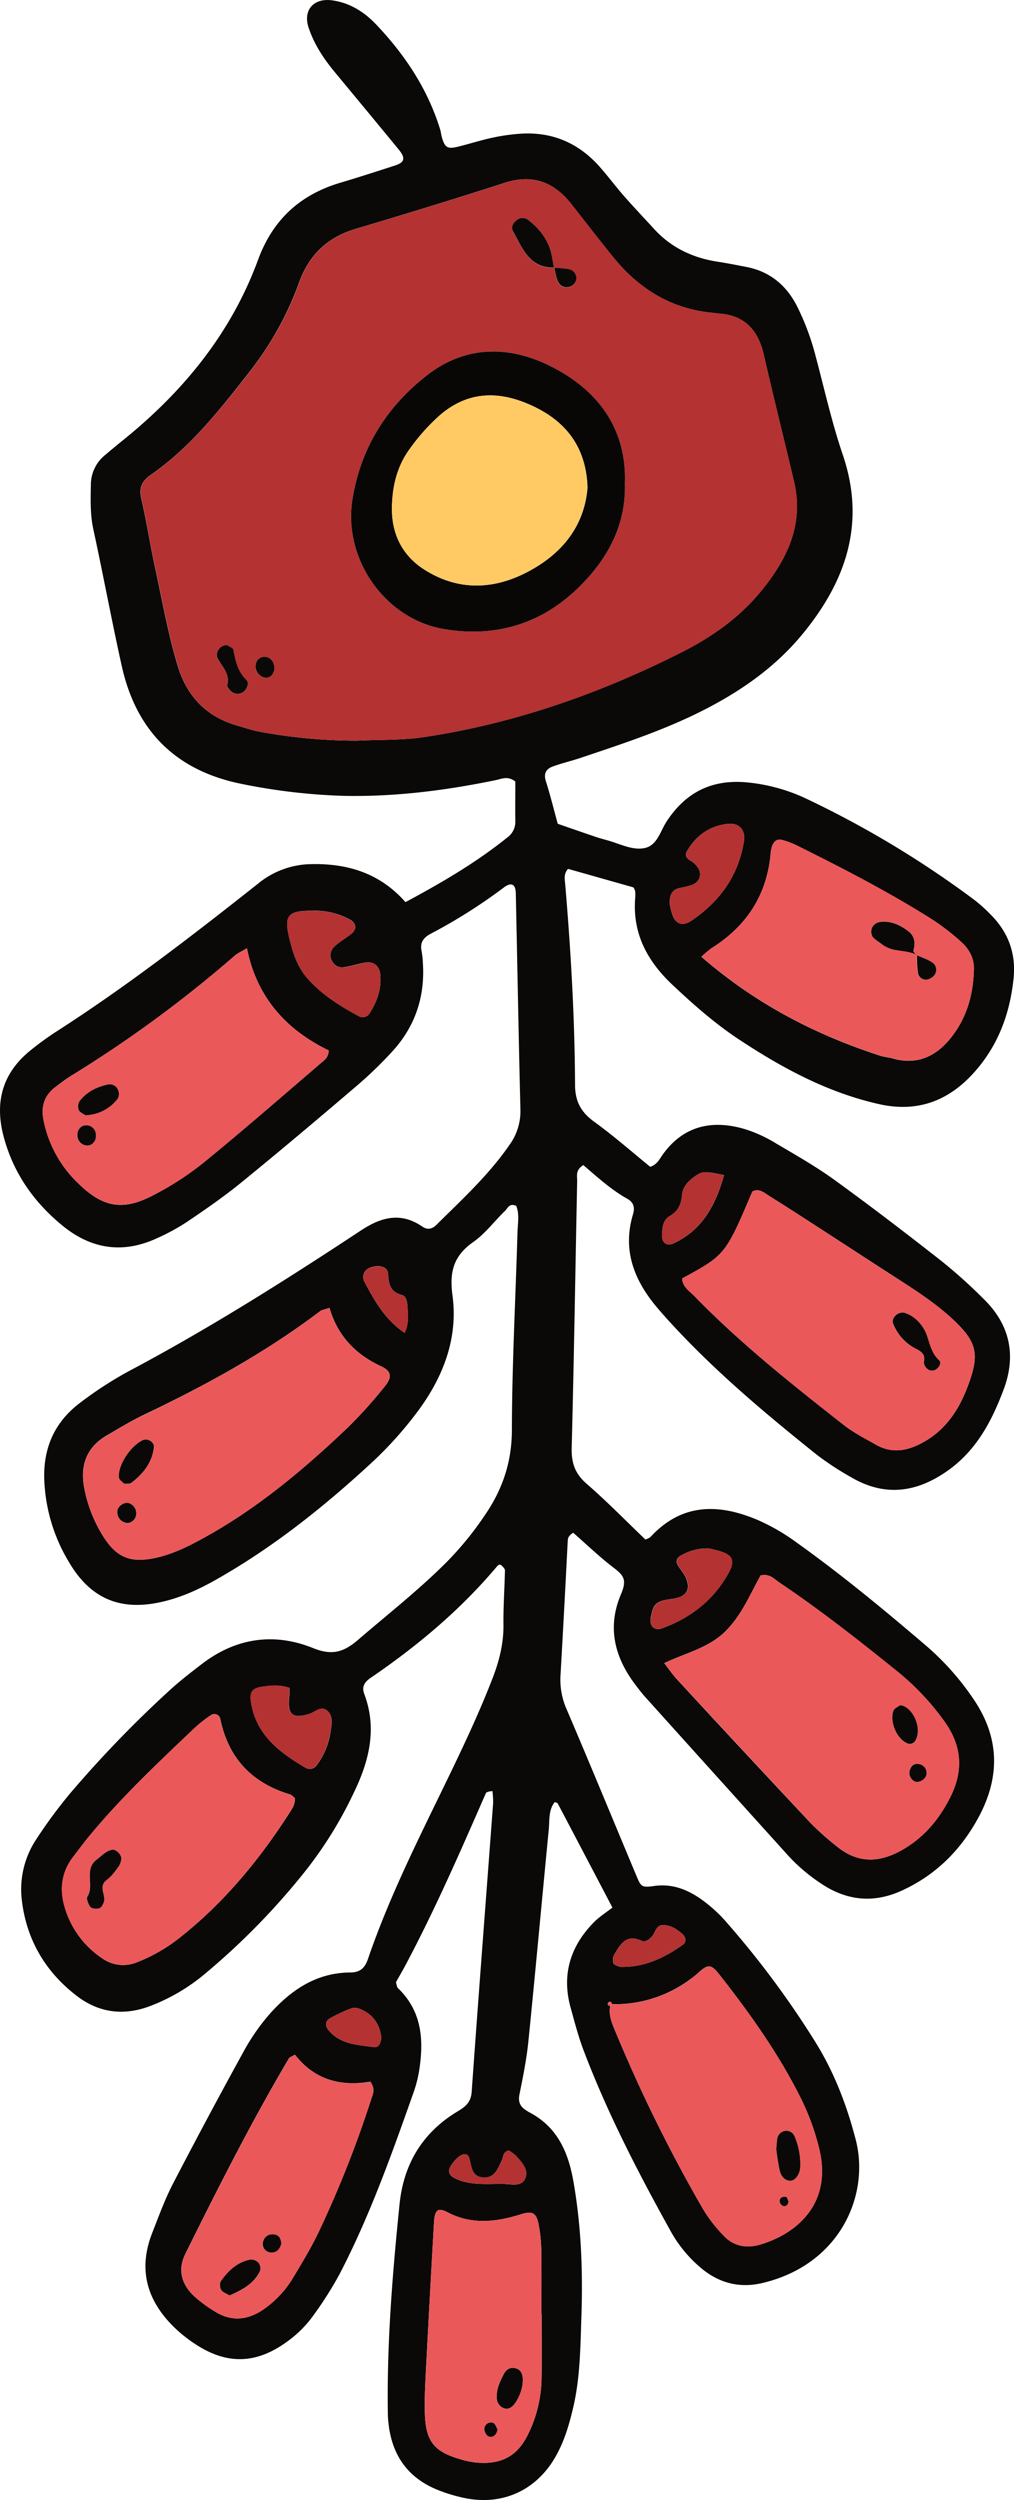 <svg xmlns="http://www.w3.org/2000/svg" width="438.24" height="1080" viewBox="0 0 438.24 1080"><g id="Слой_2" data-name="Слой 2"><g id="set01_540447528"><g id="set01_540447528-2" data-name="set01_540447528"><path d="M387.93 410.49c2.68.45 5.43.65 7.9 1.78h0C393.36 411.14 390.61 410.94 387.93 410.49z" fill="none"/><path d="M396.28 412.45v0L396.11 412.6 396.28 412.45z" fill="none"/><path d="M395.83 412.27a4.09 4.09.0 0 1 .28.33c-.08-.11-.18-.22-.27-.33z" fill="none"/><path d="M33.45 490.89a4.26 4.26.0 0 0 4.44 4 3.71 3.71.0 0 0 1.54-.44 3.77 3.77.0 0 1-1.54.44A4.26 4.26.0 0 1 33.45 490.89z" fill="none"/><path d="M298.08 855.28a54.11 54.11.0 0 1-5.94 3.8A54.11 54.11.0 0 0 298.08 855.28z" fill="none"/><path d="M224.31 1035.17a15.94 15.94.0 0 1-2.16 3.59A15.94 15.94.0 0 0 224.31 1035.17z" fill="none"/><path d="M263.73 866.69l.23-.24z" fill="none"/><path d="M26.79 529.3c12.53 10.33 26.19 12.46 41 5.64A91.08 91.08.0 0 0 81 527.73c8-5.4 15.9-10.87 23.34-16.93 16.69-13.6 33.16-27.48 49.53-41.46a175.23 175.23.0 0 0 15.81-15.26c9.72-10.67 14-23.42 13.1-37.85a40 40 0 0 0-.59-5.47c-.77-3.79 1-5.86 4.24-7.53a230.33 230.33.0 0 0 31.3-19.82c3.25-2.43 5.1-1.5 5.19 2.48.68 31.15 1.22 62.3 2 93.44a24.79 24.79.0 0 1-4.79 15.35c-8.92 12.93-20.42 23.46-31.48 34.42-1.79 1.78-3.81 2.37-6.1.81-9.3-6.37-17.63-4.24-26.59 1.67C123.5 553 90.61 573.79 56.2 592.06a162.17 162.17.0 0 0-21.87 14.17c-10.5 8-15.5 18.86-15.22 32.22a74 74 0 0 0 10.74 36.46C39 690.46 51.76 696 69.4 692.13c8.56-1.86 16.45-5.45 24.07-9.77 24.87-14.09 47-31.79 67.88-51.15a163.09 163.09.0 0 0 18.36-20.41c11.47-15 18.41-32.17 15.85-51.17-1.39-10.38.55-17.18 9.06-23.14 5.16-3.62 9.07-9 13.69-13.44 1.12-1.07 1.8-3.44 4.8-2.12 1.46 3.54.66 7.62.54 11.55-.82 28.4-2.36 56.78-2.42 85.17.0 14-4.07 25.87-11.8 37.09a139.45 139.45.0 0 1-16.49 20.17c-12 12-25.36 22.47-38.21 33.52-6.19 5.31-11.19 6.86-19.37 3.56-16.83-6.8-33.29-4.48-48 6.77-5.09 3.9-10.19 7.84-14.87 12.2a499.37 499.37.0 0 0-41.95 43.5 209.55 209.55.0 0 0-14.7 19.86 39.13 39.13.0 0 0-6.45 26.2c1.94 17.23 10.12 31.25 23.85 41.75 9.38 7.16 19.84 8.64 31.16 4.53a82.63 82.63.0 0 0 24.71-14.56A305.3 305.3.0 0 0 132.2 808a175.24 175.24.0 0 0 20.85-33.84c6.54-13.58 10-27.54 4.36-42.42-1.14-3 .12-5.1 2.74-6.88 20.14-13.74 38.72-29.27 54.5-48 .79-.93 1.4-1.3 2.27-.43.56.56 1.33 1.33 1.31 2-.16 7.78-.73 15.56-.64 23.33.11 8.42-1.92 16.2-5 24-6 15.38-13.08 30.23-20.27 45.05-12 24.7-24.31 49.25-33.23 75.3-1.28 3.75-3.11 6-7.75 6-14.84.1-26 7.85-35.33 18.55a91.87 91.87.0 0 0-10.85 15.83q-15.55 28.26-30.42 56.9c-3.56 6.88-6.21 14.25-9.05 21.48C59.45 981 63.82 994.52 75.92 1006a61.36 61.36.0 0 0 8.64 6.75c13.62 8.92 26.27 8.5 39.49-1.14a49.26 49.26.0 0 0 11.6-11.63 160 160 0 0 0 11-17.36c13.15-25.23 22.65-52 32.1-78.73a53.69 53.69.0 0 0 2.39-9.31c2.08-13.15 1.31-25.64-9.1-35.66-.57-.55-.61-1.65-.92-2.58 1.3-2.34 2.69-4.71 4-7.14C188 825 199 799.78 210 774.63c.14-.3.66-.47 1-.6a14.45 14.45.0 0 1 1.82-.29 39.51 39.51.0 0 1 .3 5.28c-3.1 41.56-6.32 83.12-9.27 124.7-.32 4.44-2.66 6.36-5.92 8.3-15.24 9.11-23.48 22.7-25.26 40.26-3.06 30.09-5.53 60.21-5.05 90.49.0 1.37.13 2.75.28 4.11 1.51 14 8.62 23.89 21.87 29a68.55 68.55.0 0 0 11.84 3.43c15.5 2.9 29.41-3.28 37.67-16.65 4.38-7.09 6.69-15 8.55-23.05 2.9-12.61 3-25.46 3.43-38.27.69-19.72.0-39.36-3.42-58.88-2.23-12.79-7-23.7-19.19-30-.41-.21-.77-.49-1.16-.73-2.61-1.59-3.62-3.6-3-6.85 1.54-7.62 3.09-15.29 3.87-23 3.08-30.52 5.85-61.08 8.82-91.62.38-4-.18-8.26 2.55-11.76.49.2 1.14.26 1.3.57 7.65 14.49 15.25 29 23.65 45-2.69 2.12-5.83 4.07-8.32 6.66-10 10.36-13.65 22.54-9.74 36.62 1.72 6.16 3.32 12.39 5.58 18.36 10.25 27 23.48 52.64 37.49 77.86a56.29 56.29.0 0 0 14 16.8c7.67 6.13 16.36 8.15 25.83 5.89 33.72-8 46.44-38.14 40.34-61.82-3.94-15.27-9.5-29.62-17.84-42.89a395 395 0 0 0-37.64-50.68 62.36 62.36.0 0 0-12.2-11c-5.88-3.91-12.08-6.15-19.41-5.13-5.57.77-5.7.41-7.88-4.8-10.08-24.05-20-48.18-30.26-72.15a31.4 31.4.0 0 1-2.34-14.68q1.63-28.82 3.09-57.63c.09-1.57.94-2.42 2.34-3.34 5.73 5 11.3 10.39 17.41 15.06 4.39 3.34 5.93 5.23 3.27 11.46-6.21 14.58-2.67 27.74 6.7 39.81 1.12 1.45 2.22 2.92 3.44 4.28q30.35 33.72 60.75 67.37a76.7 76.7.0 0 0 17.82 15c10.69 6.29 21.57 6.73 32.82 1.54 14.7-6.79 25.48-17.59 33.08-31.77 9.27-17.28 9-34.13-2.07-50.58a115.51 115.51.0 0 0-20.93-23.57c-18.11-15.47-36.47-30.65-55.89-44.49a87.63 87.63.0 0 0-16.61-9.6c-17.08-7.25-32.94-7.29-46.48 7.43a9.66 9.66.0 0 1-2.09 1c-8.28-7.92-16.54-16.39-25.45-24.13-5-4.35-6.57-9-6.41-15.5 1-38.47 1.58-76.95 2.37-115.43.0-2.08-.78-4.56 2.65-6.7 5.86 5 11.84 10.51 18.9 14.49a7.76 7.76.0 0 1 1.15.74c2 1.68 2.13 3.69 1.4 6.11-4.67 15.67.66 28.75 10.73 40.55q3.12 3.66 6.4 7.18c19 20.56 40.44 38.55 62.26 56a124.67 124.67.0 0 0 14.91 9.78c14.2 8.34 27.77 6.8 41.16-2.43 12.77-8.79 19.53-21.56 24.74-35.43 5.55-14.77 2.76-28-8.53-39.06a221.17 221.17.0 0 0-18.38-16.53c-15.13-11.86-30.41-23.57-46-34.86-8.13-5.89-16.93-10.89-25.6-16a61 61 0 0 0-12.41-5.8c-12.6-4-26.43-3.35-36.53 10.88-1.3 1.82-2.17 4-5.26 5.14-7.82-6.36-15.73-13.33-24.23-19.48-5.72-4.15-8.26-8.76-8.28-16-.13-28.87-1.81-57.69-4.24-86.46-.19-2.24-.8-4.53 1.21-6.79l28.26 8a6.45 6.45.0 0 1 .73 1.55 13.85 13.85.0 0 1 .06 2.73c-1.35 15.43 5.13 27.49 16 37.74 9 8.48 18.3 16.69 28.63 23.54C338.05 461.39 357.67 472 380 477c15.87 3.55 29-1 39.86-12.48 11.12-11.76 16.61-26.11 18.21-42 1.07-10.7-2.34-19.86-9.93-27.43a64.79 64.79.0 0 0-7.15-6.42 428 428 0 0 0-72.86-43.8 76.69 76.69.0 0 0-25-6.85c-15.22-1.51-26.67 4.09-35 16.82-2.7 4.1-4 10.12-9.16 11.43-4.82 1.21-9.85-1.17-14.64-2.7-2.18-.7-4.41-1.22-6.58-1.95-5.58-1.87-11.14-3.82-16.7-5.74-1.69-6.14-3.21-12.34-5.13-18.41-1.09-3.4.19-5.34 3.07-6.38 3.87-1.4 7.9-2.34 11.81-3.64 18.21-6.12 36.49-12.07 53.67-20.88 16.07-8.23 30.67-18.48 42.2-32.44 18.9-22.86 27.69-48 17.54-77.77-4.71-13.83-7.88-28.19-11.66-42.34a108.65 108.65.0 0 0-8.12-21.82c-4.68-9.11-11.86-15-22-16.91-4.05-.78-8.09-1.59-12.17-2.21-10.76-1.66-20.1-6-27.54-14.14-4.34-4.72-8.74-9.38-13-14.21-3.62-4.13-6.9-8.56-10.54-12.67-9.07-10.24-20.46-15.2-34.18-14.3a83.4 83.4.0 0 0-12.19 1.73c-4.92 1.06-9.73 2.6-14.61 3.82-4.68 1.17-5.86.54-7.12-3.63-.4-1.31-.51-2.71-.92-4-5.42-17.42-15.28-32.18-27.73-45.25C157.22 5 151 1.12 143.36.13c-7.88-1-12.46 4.31-10 11.76 2.32 7.05 6.33 13.18 11 18.87 9.34 11.29 18.71 22.56 28 33.89 3 3.7 2.56 5.49-1.68 6.86-7.83 2.53-15.67 5.08-23.56 7.42-17.45 5.18-29.24 16-35.6 33.32C1e2 143.6 79.69 168.59 54 189.48c-2.85 2.31-5.68 4.63-8.46 7a16.48 16.48.0 0 0-6.27 13.06c-.12 6.43-.32 12.7 1.06 19.08 4.27 19.68 7.93 39.49 12.3 59.14 6.32 28.44 23.88 45.54 52.65 51.06a257.52 257.52.0 0 0 43.6 5c22.11.42 43.86-2.36 65.45-6.82 2.54-.53 5.1-1.94 8.39.62.0 5.34-.08 11.26.0 17.17a8.28 8.28.0 0 1-3.47 7c-13.59 10.94-28.55 19.64-44 27.93C164 377 149.89 372.9 134.11 373.31a36.93 36.93.0 0 0-22.65 8.48c-28 22.13-56.28 44-86.35 63.36A129.75 129.75.0 0 0 12.88 454C1 463.77-2.36 476.15 1.57 491 5.73 506.61 14.43 519.11 26.79 529.3zM166.23 599a199.28 199.28.0 0 1-15.59 17.37c-18.93 18.05-38.87 34.85-61.9 47.62-6.85 3.79-13.78 7.32-21.46 9-11.21 2.4-17.2-.25-23.12-10a60 60 0 0 1-7.79-20.43c-1.74-9.46 1-17.27 9.58-22.33 5.53-3.24 11-6.55 16.81-9.31 26.52-12.65 52.16-26.74 75.64-44.52.68-.52 1.69-.62 4-1.4 3.6 12.35 11.5 20.23 22.4 25.29C168.35 592 170.2 594.24 166.23 599zm8.67-23.18c-8.77-6-13-14-17.29-21.85-1.5-2.72-.18-5.49 2.67-6.46 3.76-1.29 7.33-.21 7.47 2.82.21 4.49 1 7.85 6 9.14 1.66.42 2.24 2.67 2.34 4.55C176.3 567.62 176.92 571.22 174.9 575.85zM126.08 781.59c-.29.49-.59 1-.89 1.44C112 803.61 96.61 822.21 77.3 837.38a71.58 71.58.0 0 1-17.79 10.2A15.64 15.64.0 0 1 43.9 845.8 39.81 39.81.0 0 1 28 824.06c-2.36-7.79-1.47-15.43 3.78-22.12 2.26-2.88 4.41-5.85 6.74-8.68 13.73-16.64 29.4-31.4 45-46.22a57 57 0 0 1 7.51-6 2.61 2.61.0 0 1 4.21 1.71c3.53 16.87 13.69 27.48 30.05 32.43a2 2 0 0 1 .58.27c.56.36 1.06.91 1.6 1.32A8.24 8.24.0 0 1 126.08 781.59zm16.67-32.71a31.91 31.91.0 0 1-5.9 13.73 3.56 3.56.0 0 1-4.89 1c-11.28-6.61-21.38-14.23-23.52-28.48-.6-4 .51-5.87 4.81-6.45 3.6-.49 7.24-1.07 11.84.48a28.43 28.43.0 0 1 0 3.12c-1 8.34 1 10.31 8.35 8.19 2.54-.72 5.09-3.56 7.61-1.71C144.45 741.23 143.24 745.44 142.75 748.88zM160.46 906.7a471 471 0 0 1-22.59 57.2c-3.3 7-7.37 13.62-11.33 20.27a44.42 44.42.0 0 1-12 13c-6.86 5-14.18 6.1-21.68 1.39a59.38 59.38.0 0 1-8.78-6.45c-5.58-5.16-7.46-11.41-3.93-18.52 14.17-28.56 28.52-57 44.79-84.48.19-.33.73-.45 2.54-1.5 8.73 11.3 20.38 13.75 32.57 11.68C162.35 902.55 161.13 904.63 160.46 906.7zm1.11-22.34c-7.13-1-14.64-1.15-19.74-7.54-1.41-1.77-1.09-3.76.49-4.71a60 60 0 0 1 9.81-4.59 5.88 5.88.0 0 1 3.85.53c5.59 2.36 8.2 6.86 8.85 12.27C164.46 882.67 163.79 884.66 161.57 884.36zm71.27 76.88a64.47 64.47.0 0 1 1.1 10.92c.15 9.15.05 18.31.05 27.47h.09c0 9.62.16 19.24-.05 28.85a56.38 56.38.0 0 1-5.52 22.54c-4.51 9.7-11.34 13.62-22 12.86a35.05 35.05.0 0 1-6.72-1.25c-12.18-3.36-15.86-7.83-16.18-20.36-.17-6.4.19-12.82.52-19.22q1.64-31.56 3.45-63.11c.31-5.22 1.69-6.4 5.76-4.27 10.64 5.59 21.34 4.21 32 .84C230.39 954.94 231.89 956.21 232.84 961.24zm-5.66-20.62c-1.44 4.34-6.26 2.87-9.53 2.83-6.72-.1-13.61.77-20.12-2-3.87-1.66-4.5-3.67-1.73-7.15a12.22 12.22.0 0 1 2.87-2.87c1.58-1 3.48-1.49 4.19 1.05 1 3.42.89 7.66 5.66 8.15 5.26.54 6.64-3.75 8.39-7.45.69-1.48.43-3.62 3-4.16a15.44 15.44.0 0 1 3 2.17C225.31 933.88 228.37 937 227.18 940.62zm75-88.71c4-3.56 5.28-3.29 8.87 1.28 13.3 16.94 25.76 34.48 35.34 53.82a105.57 105.57.0 0 1 7.5 20.58c6.32 24.66-10.05 37.47-25.13 42-6.22 1.88-11.9.79-16.33-4.11a64.13 64.13.0 0 1-8.37-10.78 653 653 0 0 1-37.72-76.2c-1.55-3.79-3.43-7.52-2.63-11.84-1-.27-1.37-1-.72-1.61s1.31-.23 1.56.75h0a54.36 54.36.0 0 0 33.5-10.55C299.48 854.24 300.85 853.11 302.2 851.91zm-36.68-7.59c2.64-4.33 5.15-9 11.77-5.89 1.63.76 3.48-.6 4.7-2.11 1.37-1.68 1.62-4.61 4.45-4.67 3.36-.06 6.1 1.67 8.51 3.87 1.57 1.44 1.95 3.35.14 4.64-8 5.64-16.49 9.85-27.22 9.52-.65-.35-2.31-.67-2.76-1.59A4.6 4.6.0 0 1 265.52 844.32zm63.22-163.74c4-.86 5.83 1.54 8 3 17.45 11.73 34 24.69 50.34 37.87a110 110 0 0 1 21.55 22.85c7.23 10.42 7.7 21.05 2 32.26-4.88 9.6-11.46 17.42-21 22.77-9.84 5.51-19.09 5.62-28-1.73a121.55 121.55.0 0 1-11.23-10q-29.07-31-57.87-62.19c-1.82-2-3.33-4.22-5.45-6.93 9.51-4.51 19.57-6.66 26.84-14.13C320.74 697.36 324.34 688.41 328.74 680.58zm-47.5 18.56c1.15-6.5 2.25-7.49 9.47-8.47 6-.8 8-4 5.67-9.23-.92-2-2.6-3.69-3.63-5.68a2.65 2.65.0 0 1 1.12-3.48 22.68 22.68.0 0 1 12.59-3.37c.75.19 2.52.57 4.25 1.06 6.13 1.76 7.15 4.31 4 9.89C308.2 691.47 298.33 699 286 703.48 282.9 704.58 280.66 702.45 281.24 699.14zm43.93-184.41c3-1.52 5.11.57 7.3 1.93 6.61 4.11 13.15 8.34 19.68 12.57 11.15 7.21 22.26 14.48 33.42 21.66 9.25 6 18.57 11.81 26.61 19.4 10.16 9.61 11.21 14.8 6.24 28.19-4.12 11.11-10.35 20.3-21.44 25.63-6.24 3-12.31 3.46-18.38.0-4.77-2.71-9.74-5.23-14-8.59C342.23 598 320 580.34 300.12 559.92c-2.16-2.22-5.17-4-5.3-7.63C313.51 542.13 313.51 542.13 325.17 514.73zM289.6 525.24c3.49-2 4.78-5 5.15-8.92s3.06-6.46 6.16-8.53c2.76-1.84 4.09-1.8 12-.17-3.52 12.64-9.1 23.53-21.66 29.45-3 1.43-5.29-.08-5.12-3.52C286.26 530.35 286.39 527.08 289.6 525.24zM333 369.43a16 16 0 0 1 .73-4c.67-1.8 2-3.15 4.14-2.59a32.88 32.88.0 0 1 6.39 2.36c20.09 10 40 20.22 59 32.28a99.08 99.08.0 0 1 11.92 9.23c3.53 3.1 5.84 7.06 5.73 12-.26 11.3-3.29 21.75-10.65 30.47-6.4 7.58-14.5 10.94-24.51 8.05-1.76-.51-3.64-.6-5.37-1.16-28.12-9.15-53.93-22.48-77.25-42.76a52.38 52.38.0 0 1 4.35-3.67C322.41 400.27 331.22 387.08 333 369.43zM293.8 383.6a38.88 38.88.0 0 0 5.29-1.29c3.43-1.32 4.49-4.78 2.4-7.73a10.13 10.13.0 0 0-3-2.74c-1.83-1.09-2.7-2.29-1.49-4.32 4-6.7 9.74-10.74 17.54-11.61 4.86-.54 7.74 2.63 7 7.42-2.34 14.88-10.37 26-22.62 34.35-3.9 2.64-7.07 1.53-8.45-2.84a42 42 0 0 1-1-4.13C289.23 386.33 290.65 384.32 293.8 383.6zM183.2 318.43c-9.46 1.42-19.18 1.07-28.78 1.54a229.2 229.2.0 0 1-42.33-3.9c-3.14-.62-6.19-1.64-9.27-2.52-13.41-3.83-21.94-12.43-26-25.84-4.36-14.49-6.92-29.37-10.13-44.1-2-9.37-3.46-18.89-5.62-28.23-1.1-4.8.31-7.6 4.25-10.35 16.75-11.66 29.27-27.47 41.7-43.35a139.72 139.72.0 0 0 22.14-39.32c4.34-12.23 12.31-19.85 24.71-23.53 21.48-6.38 42.9-12.94 64.22-19.83 12.2-3.94 21.45-.32 29 9.36 5.92 7.56 11.79 15.17 17.84 22.63 11.13 13.75 25.12 22.5 43.06 24.14.92.09 1.82.28 2.73.34 11.28.76 17 7.31 19.4 17.9 4.17 18.27 8.76 36.45 13.05 54.7 4.43 18.82-3.28 34.09-14.79 47.92-9.2 11.07-20.9 19.27-33.63 25.69C259.48 299.53 222.45 312.53 183.2 318.43zm-47.63 75a31.72 31.72.0 0 1 15.32 3.63c3.1 1.54 3.5 4.37.89 6.4s-5.34 3.55-7.57 5.77a5.08 5.08.0 0 0-.45 6.37 4.63 4.63.0 0 0 4.67 2.26c3.14-.46 6.2-1.42 9.32-2 3.6-.7 6.18 1.32 6.58 5 .65 6.21-1.3 11.76-4.59 16.86a3.46 3.46.0 0 1-4.8 1.2c-8.08-4.38-15.8-9.18-22-16.19-4.45-5-6.35-11.07-7.87-17.31C122.61 395.38 124.41 393.28 135.57 393.45zM24 469.56c2.18-1.65 4.36-3.34 6.69-4.78a531.85 531.85.0 0 0 70.72-51.89c1.3-1.14 3-1.85 5.31-3.26 4.28 21.44 17.17 35.34 35.34 44.16-.09 2.83-1.57 3.93-2.89 5.06-17 14.55-33.92 29.32-51.28 43.48a128.54 128.54.0 0 1-21.85 14.1c-13.13 6.84-21.67 5.09-32.19-5.19a51.43 51.43.0 0 1-15-27.17C17.61 478 19.12 473.25 24 469.56z" fill="#0b0908"/><path d="M328.43 256c11.51-13.83 19.22-29.1 14.79-47.92-4.29-18.25-8.88-36.43-13.05-54.7-2.42-10.59-8.12-17.14-19.4-17.9-.91-.06-1.81-.25-2.73-.34C290.1 133.49 276.11 124.74 265 111c-6.05-7.46-11.92-15.07-17.84-22.63-7.57-9.68-16.82-13.3-29-9.36-21.32 6.89-42.74 13.45-64.22 19.83-12.4 3.68-20.37 11.3-24.71 23.53a139.72 139.72.0 0 1-22.14 39.32c-12.43 15.88-25 31.69-41.7 43.35-3.94 2.75-5.35 5.55-4.25 10.35 2.16 9.34 3.57 18.86 5.62 28.23 3.21 14.73 5.77 29.61 10.13 44.1 4 13.41 12.56 22 26 25.84 3.08.88 6.13 1.9 9.27 2.52a229.2 229.2.0 0 0 42.33 3.9c9.6-.47 19.32-.12 28.78-1.54 39.25-5.9 76.28-18.9 111.6-36.75C307.53 275.26 319.23 267.06 328.43 256zm-224 43.37c-2.48 1-4.31.0-5.75-2-.25-.36-.61-.88-.52-1.21 1.36-4.88-2-8-4.1-11.65-1.35-2.43 1.13-6 4.09-5.74.72.5 2.56 1.11 2.71 2 .84 4.85 1.89 9.4 5.63 13.1C108 295.3 106.5 298.54 104.45 299.36zm10.65-6.6c-2.62.09-5-2.75-4.59-5.53a3.78 3.78.0 0 1 3.56-3.48c2.69-.2 4.78 2.4 4.5 5.48C118.08 291.06 117.27 292.68 115.1 292.76zM223.35 95.14a3.92 3.92.0 0 1 5 0c5.2 3.92 8.87 8.9 10.15 15.42.33 1.68.59 3.38.88 5.08h.15v.14a51.51 51.51.0 0 1 6.48.62 4.07 4.07.0 0 1 3.08 4 4.18 4.18.0 0 1-1.93 3.13c-2.18 1.15-4.64.76-5.86-1.48-1-1.86-1.22-4.13-1.77-6.24h-.16a.59.59.0 0 1 0-.13c-10.66.18-13.62-8.49-17.7-15.73C220.72 98.18 221.92 96.27 223.35 95.14zm46.72 113.64c.5 18.15-7.45 32.45-19.33 44.35-16.2 16.22-36.29 22.49-59 18.6-25.28-4.33-43.45-30.11-39.44-55.77 3.48-22.23 14.76-40.26 32.33-53.9 18.16-14.1 39.42-13.08 60.15.0C261.64 172.71 270.81 188.6 270.07 208.78z" fill="#b43232"/><path d="M287.1 718.48c2.12 2.71 3.63 5 5.45 6.93q28.88 31.15 57.87 62.19a121.55 121.55.0 0 0 11.23 10c8.86 7.35 18.11 7.24 28 1.73 9.56-5.35 16.14-13.17 21-22.77 5.71-11.21 5.24-21.84-2-32.26a110 110 0 0 0-21.55-22.85c-16.35-13.18-32.89-26.14-50.34-37.87-2.17-1.47-4-3.87-8-3-4.4 7.83-8 16.78-14.8 23.77C306.67 711.82 296.61 714 287.1 718.48zm113.15 48.65c-.82 2.09-3.91 3.42-5.45 2.12a4.08 4.08.0 0 1-1.52-4.73c.72-1.94 2-2.84 4.07-2.39A3.84 3.84.0 0 1 400.25 767.13zm-14.11-28.06c.38-1.06 2-1.67 2.86-2.36a7.78 7.78.0 0 1 1.62.35c5.07 2.4 7.77 10.74 4.84 15.15a2.75 2.75.0 0 1-3.61.82C387.43 750.85 384.45 743.75 386.14 739.07z" fill="#eb585a"/><path d="M294.82 552.29c.13 3.67 3.14 5.41 5.3 7.63C320 580.34 342.23 598 364.57 615.53c4.29 3.36 9.26 5.88 14 8.59 6.07 3.45 12.14 3 18.38.0 11.09-5.33 17.32-14.52 21.44-25.63 5-13.39 3.92-18.58-6.24-28.19-8-7.59-17.36-13.44-26.61-19.4-11.16-7.18-22.27-14.45-33.42-21.66-6.53-4.23-13.07-8.46-19.68-12.57-2.19-1.36-4.33-3.45-7.3-1.93C313.51 542.13 313.51 542.13 294.82 552.29zm95.85 14.78c4.45 1.26 8.44 5.29 10.08 10.39 1.25 3.86 2.06 7.44 5.19 10.29.94.86.23 2.56-1 3.48a3.15 3.15.0 0 1-4.73-.45 3.36 3.36.0 0 1-.94-2.37c.63-3.25-.79-4.43-3.7-5.88a20.64 20.64.0 0 1-9.7-10.87C385.14 569.84 387.51 566.63 390.67 567.07z" fill="#eb585a"/><path d="M164.79 590.32c-10.9-5.06-18.8-12.94-22.4-25.29-2.3.78-3.31.88-4 1.4C114.92 584.21 89.28 598.3 62.76 611 57 613.71 51.48 617 46 620.26c-8.61 5.06-11.32 12.87-9.58 22.33A60 60 0 0 0 44.16 663c5.92 9.72 11.91 12.37 23.12 10 7.68-1.65 14.61-5.18 21.46-9 23-12.77 43-29.57 61.9-47.62A199.28 199.28.0 0 0 166.23 599C170.2 594.24 168.35 592 164.79 590.32zM54.15 657.82a4.66 4.66.0 0 1-3.42-5c.12-2.08 2.91-3.95 4.84-3.46a4.66 4.66.0 0 1 3.28 5C58.59 656.7 56.25 658.51 54.15 657.82zm2.58-17.21c-.61.45-1.72.23-3 .37-.68-.73-2.18-1.58-2.29-2.59-.61-5.27 4.87-13.66 10.29-16.25 2-1 5.08.88 4.84 3C65.78 631.89 61.89 636.7 56.73 640.61z" fill="#eb585a"/><path d="M33.87 511.24c10.52 10.28 19.06 12 32.19 5.19a128.54 128.54.0 0 0 21.85-14.1c17.36-14.16 34.23-28.93 51.28-43.48 1.32-1.13 2.8-2.23 2.89-5.06C123.91 445 111 431.07 106.74 409.63c-2.32 1.41-4 2.12-5.31 3.26a531.85 531.85.0 0 1-70.72 51.89c-2.33 1.44-4.51 3.13-6.69 4.78-4.9 3.69-6.41 8.46-5.18 14.51A51.43 51.43.0 0 0 33.87 511.24zm.47-35.5c3.11-4.05 7.5-6.24 12.41-7.26a3.86 3.86.0 0 1 4.3 2.48 4.32 4.32.0 0 1-.18 3.67 18.21 18.21.0 0 1-14 7.16c-1-.72-2.45-1.28-2.89-2.29A4.45 4.45.0 0 1 34.34 475.74zM37 486.19a4.11 4.11.0 0 1 4.4 4 4.67 4.67.0 0 1 0 .91 4.1 4.1.0 0 1-2 3.37 3.71 3.71.0 0 1-1.54.44 4.26 4.26.0 0 1-4.44-4C33.1 488.53 34.82 486.16 37 486.19z" fill="#eb585a"/><path d="M395.83 412.27H395.84L395.83 412.26v0V412.27z" fill="#eb585a"/><path d="M307.51 409.6a52.38 52.38.0 0 0-4.35 3.67c23.32 20.28 49.13 33.61 77.25 42.76 1.73.56 3.61.65 5.37 1.16 10 2.89 18.11-.47 24.51-8.05 7.36-8.72 10.39-19.17 10.65-30.47.11-4.94-2.2-8.9-5.73-12a99.08 99.08.0 0 0-11.92-9.23c-19-12.06-38.9-22.29-59-32.28a32.88 32.88.0 0 0-6.39-2.36c-2.1-.56-3.47.79-4.14 2.59a16 16 0 0 0-.73 4C331.22 387.08 322.41 400.27 307.51 409.6zm69.31-8.72a4.64 4.64.0 0 1 2.84-2.51c4.78-1 8.93 1 12.68 3.69 2.93 2.14 3.39 5.13 2.4 8.54-.12.42.58 1.06 1.09 1.66.15.07.31.11.45.18h0v.22c2.39 1.08 5 1.86 7 3.4a3.81 3.81.0 0 1 .62 5 5.45 5.45.0 0 1-3.14 2.07 3.48 3.48.0 0 1-4.1-2.72 48.67 48.67.0 0 1-.42-7.76l-.17-.07a4.09 4.09.0 0 0-.28-.33c-2.47-1.13-5.22-1.33-7.9-1.78a14 14 0 0 1-6.65-2.53c-1.4-1.09-3.11-1.95-4.14-3.32A4.48 4.48.0 0 1 376.82 400.88z" fill="#eb585a"/><path d="M264.57 865.84l-.61.61-.23.24c-.8 4.32 1.08 8 2.63 11.84a653 653 0 0 0 37.72 76.2 64.13 64.13.0 0 0 8.37 10.78c4.43 4.9 10.11 6 16.33 4.11 15.08-4.56 31.45-17.37 25.13-42a105.57 105.57.0 0 0-7.5-20.58c-9.58-19.34-22-36.88-35.34-53.82-3.59-4.57-4.91-4.84-8.87-1.28-1.35 1.2-2.72 2.33-4.12 3.37a54.11 54.11.0 0 1-5.94 3.8A54.74 54.74.0 0 1 264.57 865.84zm73.59 87a2.58 2.58.0 0 1-1.21-2.07c.13-1.55 1.54-2 2.79-1.7.49.1.73 1.34 1.08 2C340.44 952.52 339.66 953.54 338.16 952.84zm-2.29-28.5a4.14 4.14.0 0 1 3.28-3.79 3.88 3.88.0 0 1 4.3 2.47 30.75 30.75.0 0 1 2.4 13.16c-.11 3.13-2.28 6-4.39 5.89-2.71-.17-3.95-2.26-4.47-4.39a93.44 93.44.0 0 1-1.49-9.34C335.7 926.13 335.74 925.23 335.87 924.34z" fill="#eb585a"/><path d="M264.57 865.84a54.74 54.74.0 0 0 27.57-6.76 54.62 54.62.0 0 1-27.56 6.75h0z" fill="#eb585a"/><path d="M125.84 775.47a2 2 0 0 0-.58-.27c-16.36-5-26.52-15.56-30.05-32.43A2.61 2.61.0 0 0 91 741.06a57 57 0 0 0-7.51 6c-15.59 14.82-31.26 29.58-45 46.22-2.33 2.83-4.48 5.8-6.74 8.68-5.25 6.69-6.14 14.33-3.78 22.12A39.81 39.81.0 0 0 43.9 845.8a15.64 15.64.0 0 0 15.61 1.78 71.58 71.58.0 0 0 17.79-10.2C96.61 822.21 112 803.61 125.19 783c.3-.48.6-.95.89-1.44a8.23 8.23.0 0 0 1.35-4.8C126.89 776.38 126.4 775.83 125.84 775.47zM51.49 806c-1.57 2.18-3.18 4.52-5.3 6.08-4.09 3 0 6.79-1.42 9.93-.53 1.21-1.06 2.47-2.75 2.53-1.41.05-2.8-.06-3.43-1.44-.53-1.14-1.33-2.91-.86-3.64 3.24-4.94-1.66-11.86 4.13-16.16 2.15-1.6 3.9-3.73 6.73-4.23 1.29-.23 3.86 1.83 3.85 4A8.08 8.08.0 0 1 51.49 806z" fill="#eb585a"/><path d="M127.43 776.79a8.23 8.23.0 0 1-1.35 4.8 8.24 8.24.0 0 0 1.36-4.8c-.54-.41-1-1-1.6-1.32C126.4 775.83 126.89 776.38 127.43 776.79z" fill="#eb585a"/><path d="M127.52 887.64c-1.81 1.05-2.35 1.17-2.54 1.5-16.27 27.45-30.62 55.92-44.79 84.48-3.53 7.11-1.65 13.36 3.93 18.52a59.38 59.38.0 0 0 8.78 6.45c7.5 4.71 14.82 3.63 21.68-1.39a44.42 44.42.0 0 0 12-13c4-6.65 8-13.29 11.33-20.27a471 471 0 0 0 22.59-57.2c.67-2.07 1.89-4.15-.37-7.38C147.9 901.39 136.25 898.94 127.52 887.64zM112.4 981c-2.66 5.69-7.84 8.29-13.21 10.66-1.45-.91-2.94-1.36-3.55-2.36a4.22 4.22.0 0 1-.24-3.71c3.13-4.52 7-8.25 12.65-9.4a4.48 4.48.0 0 1 3.58 1.23A4.06 4.06.0 0 1 112.4 981zm4.63-7.89a3.7 3.7.0 0 1-3.42-4.62 4.13 4.13.0 0 1 5-3.14c2.14.31 2.64 2 2.88 3.8C121 971.52 119.69 973.16 117 973.09z" fill="#eb585a"/><path d="M193.36 955.67c-4.07-2.13-5.45-.95-5.76 4.27q-1.84 31.54-3.45 63.11c-.33 6.4-.69 12.82-.52 19.22.32 12.53 4 17 16.18 20.36a35.05 35.05.0 0 0 6.72 1.25c10.64.76 17.47-3.16 22-12.86a56.38 56.38.0 0 0 5.52-22.54c.21-9.61.05-19.23.05-28.85H234c0-9.16.1-18.32-.05-27.47a64.47 64.47.0 0 0-1.1-10.92c-1-5-2.45-6.3-7.44-4.73C214.7 959.88 204 961.26 193.36 955.67zm17.77 96.86c-.88-.28-1.83-2.08-1.79-3.15a2.85 2.85.0 0 1 3.76-2.71c.91.25 1.42 2 1.94 2.83C214.52 1052 213 1053.14 211.13 1052.53zm11-13.77c-1 1.26-2.71 2.42-4.76 1.41a4.67 4.67.0 0 1-2.65-4.3c-.24-3.77 1.34-7 3-10.22 1.13-2.2 3-3.28 5.55-2.4 1.94.68 2.45 2.4 2.67 4.24a17.58 17.58.0 0 1-1.64 7.68A15.94 15.94.0 0 1 222.15 1038.76z" fill="#eb585a"/><path d="M132.94 422.77c6.2 7 13.92 11.81 22 16.19a3.46 3.46.0 0 0 4.8-1.2c3.29-5.1 5.24-10.65 4.59-16.86-.4-3.73-3-5.75-6.58-5-3.12.61-6.18 1.57-9.32 2a4.63 4.63.0 0 1-4.67-2.26 5.08 5.08.0 0 1 .45-6.37c2.23-2.22 5.06-3.83 7.57-5.77s2.21-4.86-.89-6.4a31.72 31.72.0 0 0-15.32-3.63c-11.16-.17-13 1.93-10.5 12C126.59 411.7 128.49 417.74 132.94 422.77z" fill="#b43232"/><path d="M290.48 394.84c1.38 4.37 4.55 5.48 8.45 2.84 12.25-8.32 20.28-19.47 22.62-34.35.75-4.79-2.13-8-7-7.42-7.8.87-13.56 4.91-17.54 11.61-1.21 2-.34 3.23 1.49 4.32a10.13 10.13.0 0 1 3 2.74c2.09 2.95 1 6.41-2.4 7.73a38.88 38.88.0 0 1-5.29 1.29c-3.15.72-4.57 2.73-4.32 7.11A42 42 0 0 0 290.48 394.84z" fill="#b43232"/><path d="M141 738.73c-2.52-1.85-5.07 1-7.61 1.71-7.36 2.12-9.39.15-8.35-8.19a28.43 28.43.0 0 0 0-3.12c-4.6-1.55-8.24-1-11.84-.48-4.3.58-5.41 2.45-4.81 6.45 2.14 14.25 12.24 21.87 23.52 28.48a3.56 3.56.0 0 0 4.89-1 31.91 31.91.0 0 0 5.9-13.73C143.24 745.44 144.45 741.23 141 738.73z" fill="#b43232"/><path d="M286 703.48c12.38-4.47 22.25-12 28.77-23.62 3.14-5.58 2.12-8.13-4-9.89-1.73-.49-3.5-.87-4.25-1.06a22.68 22.68.0 0 0-12.59 3.37 2.65 2.65.0 0 0-1.12 3.48c1 2 2.71 3.66 3.63 5.68 2.35 5.19.28 8.43-5.67 9.23-7.22 1-8.32 2-9.47 8.47C280.66 702.45 282.9 704.58 286 703.48z" fill="#b43232"/><path d="M291.22 537.07c12.56-5.92 18.14-16.81 21.66-29.45-7.88-1.63-9.21-1.67-12 .17-3.1 2.07-5.79 4.7-6.16 8.53s-1.66 6.91-5.15 8.92c-3.21 1.84-3.34 5.11-3.5 8.31C285.93 537 288.19 538.5 291.22 537.07z" fill="#b43232"/><path d="M267.87 849.68c10.73.33 19.26-3.88 27.22-9.52 1.81-1.29 1.43-3.2-.14-4.64-2.41-2.2-5.15-3.93-8.51-3.87-2.83.06-3.08 3-4.45 4.67-1.22 1.51-3.07 2.87-4.7 2.11-6.62-3.12-9.13 1.56-11.77 5.89a4.6 4.6.0 0 0-.41 3.77C265.56 849 267.22 849.33 267.87 849.68z" fill="#b43232"/><path d="M156 868.05a5.88 5.88.0 0 0-3.85-.53 60 60 0 0 0-9.81 4.59c-1.58.95-1.9 2.94-.49 4.71 5.1 6.39 12.61 6.57 19.74 7.54 2.22.3 2.89-1.69 3.26-4C164.18 874.91 161.57 870.41 156 868.05z" fill="#b43232"/><path d="M173.77 559.5c-5-1.29-5.81-4.65-6-9.14-.14-3-3.71-4.11-7.47-2.82-2.85 1-4.17 3.74-2.67 6.46 4.32 7.84 8.52 15.83 17.29 21.85 2-4.63 1.4-8.23 1.21-11.8C176 562.17 175.43 559.92 173.77 559.5z" fill="#b43232"/><path d="M219.93 929c-2.59.54-2.33 2.68-3 4.16-1.75 3.7-3.13 8-8.39 7.45-4.77-.49-4.7-4.73-5.66-8.15-.71-2.54-2.61-2-4.19-1.05a12.22 12.22.0 0 0-2.87 2.87c-2.77 3.48-2.14 5.49 1.73 7.15 6.51 2.8 13.4 1.93 20.12 2 3.27.0 8.09 1.51 9.53-2.83 1.19-3.61-1.87-6.74-4.25-9.46A15.44 15.44.0 0 0 219.93 929z" fill="#b43232"/><path d="M264.57 865.84c-.25-1-.92-1.4-1.56-.76s-.26 1.34.72 1.61l.23-.24z" fill="#eb585a"/><path d="M264.57 865.84h0c-.25-1-.92-1.39-1.56-.75C263.65 864.44 264.32 864.85 264.57 865.84z" fill="#eb585a"/><path d="M264.57 865.84l-.61.61.61-.61z" fill="#eb585a"/><path d="M264.57 865.84v0V865.83v0V865.84v0z" fill="#eb585a"/><path d="M244.78 162.06c-20.73-13.08-42-14.1-60.15.0-17.57 13.64-28.85 31.67-32.33 53.9-4 25.66 14.16 51.44 39.44 55.77 22.71 3.89 42.8-2.38 59-18.6 11.88-11.9 19.83-26.2 19.33-44.35C270.81 188.6 261.64 172.71 244.78 162.06zm-15.9 84.55c-15 8.18-30.63 8.89-45.46-.54-9.47-6-14.18-15.32-14-26.63.1-9.26 2.15-18.05 7.84-25.72a87.36 87.36.0 0 1 12.73-14.23c12.69-11 26.5-10.68 40.78-3.85s22.61 18 23.16 35C252.6 227 243.29 238.78 228.88 246.61z" fill="#090706"/><path d="M239.52 115.6h-.15a.59.59.0 0 0 0 .13z" fill="#0b0908"/><path d="M239.37 115.6c-.29-1.7-.55-3.4-.88-5.08-1.28-6.52-5-11.5-10.15-15.42a3.92 3.92.0 0 0-5 0c-1.43 1.13-2.63 3-1.68 4.73C225.75 107.11 228.71 115.78 239.37 115.6z" fill="#0b0908"/><path d="M100.88 280.74c-.15-.89-2-1.5-2.71-2-3-.3-5.44 3.31-4.09 5.74 2.06 3.68 5.46 6.77 4.1 11.65-.09.33.27.85.52 1.21 1.44 2 3.27 3 5.75 2 2-.82 3.55-4.06 2.06-5.52C102.77 290.14 101.72 285.59 100.88 280.74z" fill="#0b0908"/><path d="M247.18 123.46a4.18 4.18.0 0 0 1.93-3.13 4.07 4.07.0 0 0-3.08-4 51.51 51.51.0 0 0-6.48-.62c.55 2.11.77 4.38 1.77 6.24C242.54 124.22 245 124.61 247.18 123.46z" fill="#0b0908"/><path d="M239.55 115.74v-.14l-.13.13z" fill="#0b0908"/><path d="M114.07 283.75a3.78 3.78.0 0 0-3.56 3.48c-.44 2.78 2 5.62 4.59 5.53 2.17-.08 3-1.7 3.47-3.53C118.85 286.15 116.76 283.55 114.07 283.75z" fill="#0b0908"/><path d="M391.85 753a2.75 2.75.0 0 0 3.61-.82c2.93-4.41.23-12.75-4.84-15.15a7.78 7.78.0 0 0-1.62-.35c-.88.69-2.48 1.3-2.86 2.36C384.45 743.75 387.43 750.85 391.85 753z" fill="#0b0908"/><path d="M393.28 764.52a4.08 4.08.0 0 0 1.52 4.73c1.54 1.3 4.63.0 5.45-2.12a3.84 3.84.0 0 0-2.9-5C395.31 761.68 394 762.58 393.28 764.52z" fill="#0b0908"/><path d="M395.6 582.53c2.91 1.45 4.33 2.63 3.7 5.88a3.36 3.36.0 0 0 .94 2.37 3.15 3.15.0 0 0 4.73.45c1.2-.92 1.91-2.62 1-3.48-3.13-2.85-3.94-6.43-5.19-10.29-1.64-5.1-5.63-9.13-10.08-10.39-3.16-.44-5.53 2.77-4.77 4.59A20.64 20.64.0 0 0 395.6 582.53z" fill="#0b0908"/><path d="M61.71 622.14c-5.42 2.59-10.9 11-10.29 16.25.11 1 1.61 1.86 2.29 2.59 1.3-.14 2.41.08 3-.37 5.16-3.91 9.05-8.72 9.82-15.43C66.79 623 63.75 621.17 61.71 622.14z" fill="#0b0908"/><path d="M55.57 649.33c-1.93-.49-4.72 1.38-4.84 3.46a4.66 4.66.0 0 0 3.42 5c2.1.69 4.44-1.12 4.7-3.44A4.66 4.66.0 0 0 55.57 649.33z" fill="#0b0908"/><path d="M36.88 481.79a18.21 18.21.0 0 0 14-7.16 4.32 4.32.0 0 0 .18-3.67 3.86 3.86.0 0 0-4.3-2.48c-4.91 1-9.3 3.21-12.41 7.26A4.45 4.45.0 0 0 34 479.5C34.43 480.51 35.91 481.07 36.88 481.79z" fill="#0b0908"/><path d="M37.89 494.87a3.77 3.77.0 0 0 1.54-.44 4.1 4.1.0 0 0 2-3.37 4.67 4.67.0 0 0 0-.91 4.11 4.11.0 0 0-4.4-4c-2.19.0-3.91 2.34-3.56 4.7A4.26 4.26.0 0 0 37.89 494.87z" fill="#0b0908"/><path d="M39.43 494.43a4.1 4.1.0 0 0 2-3.37A4.1 4.1.0 0 1 39.43 494.43z" fill="#0b0908"/><path d="M381.28 408a14 14 0 0 0 6.65 2.53c2.68.45 5.43.65 7.9 1.77-.52-.6-1.21-1.25-1.09-1.66 1-3.41.53-6.4-2.4-8.54-3.75-2.73-7.9-4.65-12.68-3.69a4.64 4.64.0 0 0-2.84 2.51 4.48 4.48.0 0 0 .32 3.76C378.17 406 379.88 406.87 381.28 408z" fill="#0b0908"/><path d="M396.11 412.6l.17-.15c-.15-.08-.3-.12-.44-.18C395.93 412.38 396 412.49 396.11 412.6z" fill="#0b0908"/><path d="M396.28 412.45h0c-.14-.07-.3-.11-.45-.18h0C396 412.33 396.13 412.37 396.28 412.45z" fill="#0b0908"/><path d="M387.93 410.49a14 14 0 0 1-6.65-2.53A14 14 0 0 0 387.93 410.49z" fill="#0b0908"/><path d="M395.83 412.26c-.51-.6-1.21-1.24-1.09-1.66-.12.41.57 1.06 1.09 1.66z" fill="#0b0908"/><path d="M396.28 412.67v-.22h0l-.17.15z" fill="#0b0908"/><path d="M400.8 423.15a5.45 5.45.0 0 0 3.14-2.07 3.81 3.81.0 0 0-.62-5c-2-1.54-4.65-2.32-7-3.4a48.73 48.73.0 0 0 .42 7.76A3.48 3.48.0 0 0 400.8 423.15z" fill="#0b0908"/><path d="M396.28 412.67v-.22h0z" fill="#0b0908"/><path d="M396.28 412.67a48.67 48.67.0 0 0 .42 7.76A48.73 48.73.0 0 1 396.28 412.67z" fill="#0b0908"/><path d="M341.46 942.07c2.11.13 4.28-2.76 4.39-5.89a30.75 30.75.0 0 0-2.4-13.16 3.88 3.88.0 0 0-4.3-2.47 4.14 4.14.0 0 0-3.28 3.79c-.13.89-.17 1.79-.37 4a93.44 93.44.0 0 0 1.49 9.34C337.51 939.81 338.75 941.9 341.46 942.07z" fill="#0b0908"/><path d="M339.74 949.07c-1.25-.27-2.66.15-2.79 1.7a2.58 2.58.0 0 0 1.21 2.07c1.5.7 2.28-.32 2.66-1.72C340.47 950.41 340.23 949.17 339.74 949.07z" fill="#0b0908"/><path d="M48.59 799.07c-2.83.5-4.58 2.63-6.73 4.23-5.79 4.3-.89 11.22-4.13 16.16-.47.73.33 2.5.86 3.64.63 1.38 2 1.49 3.43 1.44 1.69-.06 2.22-1.32 2.75-2.53 1.39-3.14-2.67-6.92 1.42-9.93 2.12-1.56 3.73-3.9 5.3-6.08a8.08 8.08.0 0 0 .95-3C52.45 800.9 49.88 798.84 48.59 799.07z" fill="#0b0908"/><path d="M108.05 976.17c-5.61 1.15-9.52 4.88-12.65 9.4a4.22 4.22.0 0 0 .24 3.71c.61 1 2.1 1.45 3.55 2.36 5.37-2.37 10.55-5 13.21-10.66a4.06 4.06.0 0 0-.77-3.58A4.48 4.48.0 0 0 108.05 976.17z" fill="#0b0908"/><path d="M118.66 965.33a4.13 4.13.0 0 0-5 3.14 3.7 3.7.0 0 0 3.42 4.62c2.66.07 3.93-1.57 4.51-4C121.3 967.34 120.8 965.64 118.66 965.33z" fill="#0b0908"/><path d="M223.28 1023.25c-2.52-.88-4.42.2-5.55 2.4-1.65 3.19-3.23 6.45-3 10.22a4.67 4.67.0 0 0 2.65 4.3c2.05 1 3.73-.15 4.76-1.41a15.94 15.94.0 0 0 2.16-3.59 17.58 17.58.0 0 0 1.64-7.68C225.73 1025.65 225.22 1023.93 223.28 1023.25z" fill="#0b0908"/><path d="M223.28 1023.25c1.94.68 2.45 2.4 2.67 4.24a17.58 17.58.0 0 1-1.64 7.68 17.58 17.58.0 0 0 1.64-7.68C225.73 1025.65 225.22 1023.93 223.28 1023.25z" fill="#0b0908"/><path d="M213.1 1046.67a2.85 2.85.0 0 0-3.76 2.71c0 1.07.91 2.87 1.79 3.15 1.91.61 3.39-.49 3.91-3C214.52 1048.68 214 1046.92 213.1 1046.67z" fill="#0b0908"/><path d="M230.72 175.64c-14.28-6.83-28.09-7.18-40.78 3.85a87.36 87.36.0 0 0-12.73 14.23c-5.69 7.67-7.74 16.46-7.84 25.72-.13 11.31 4.58 20.61 14 26.63 14.83 9.43 30.43 8.72 45.46.54 14.41-7.83 23.72-19.64 25-36C253.33 193.59 245.06 182.49 230.72 175.64z" fill="#ffca63"/></g></g></g></svg>